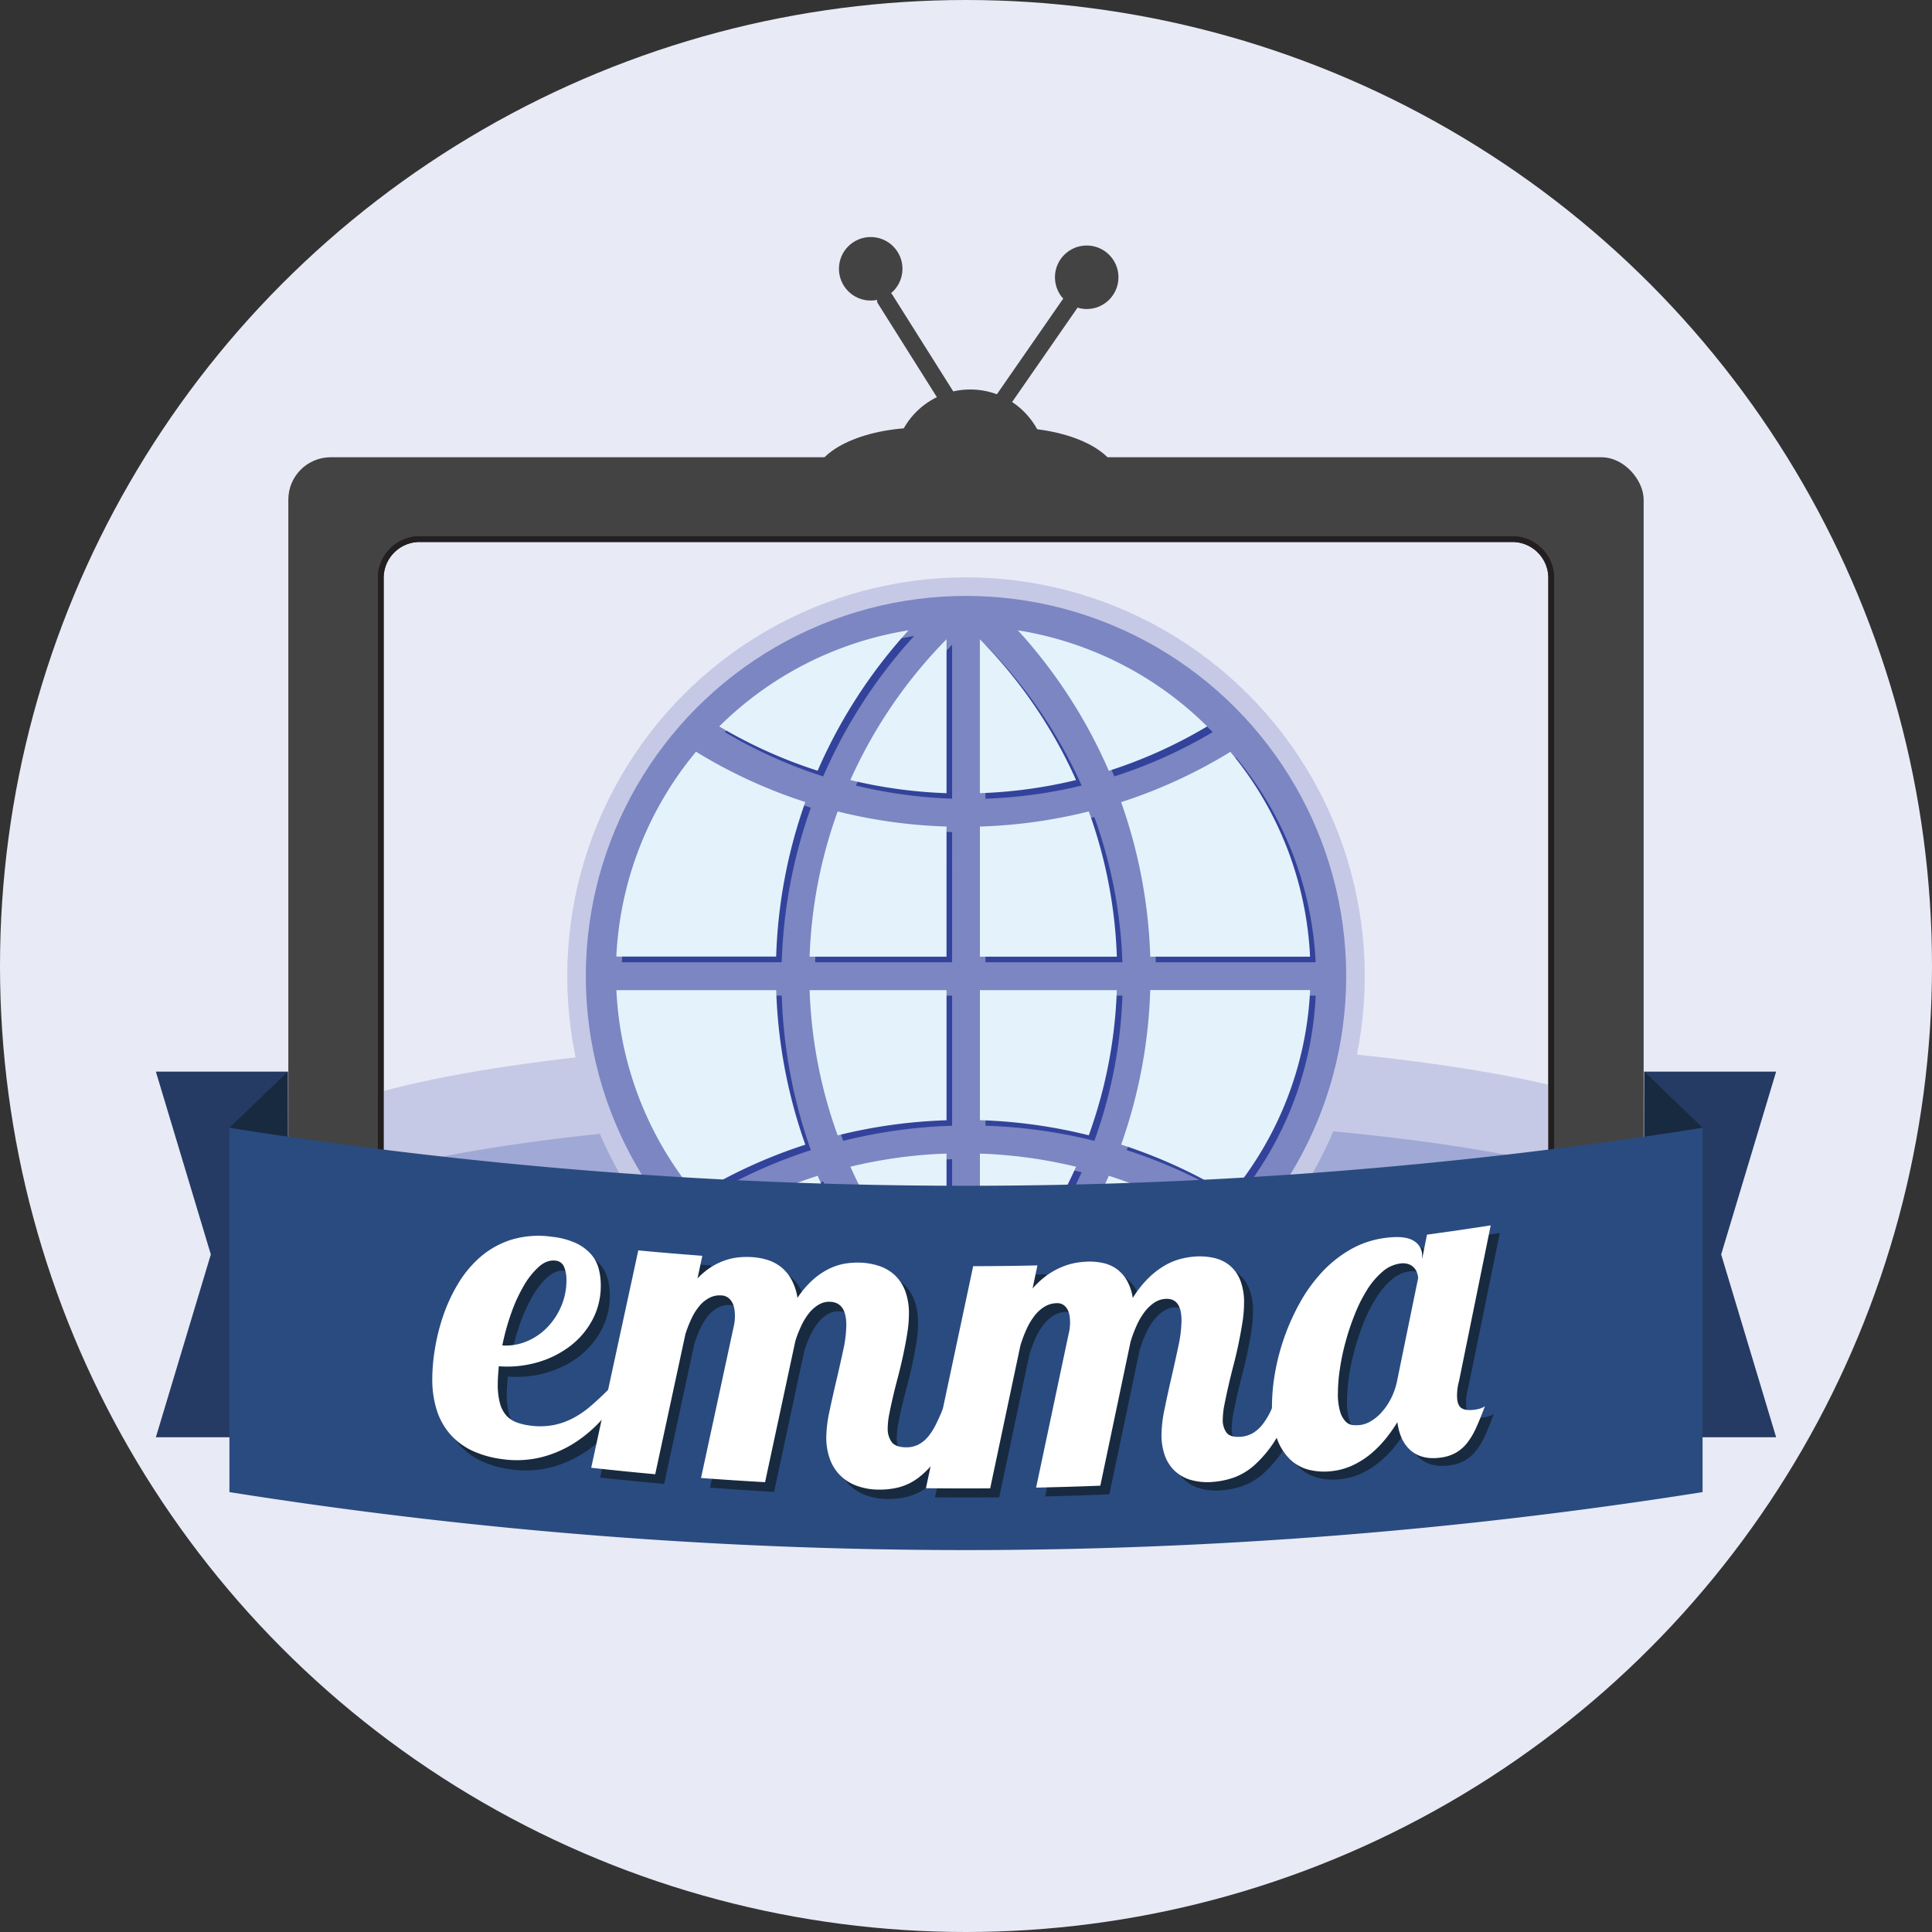 <svg xmlns="http://www.w3.org/2000/svg" viewBox="0 0 800 800"><rect x="0" y="0" width="800" height="800" fill="#333333" stroke="none"/><defs><style>.cls-1{fill:#e8eaf6;}.cls-2{fill:#434343;}.cls-3{fill:#231f20;}.cls-4{fill:#c5c9e6;}.cls-5{fill:#a0a8d5;}.cls-6{fill:#7b86c2;}.cls-7{fill:#5e6bb2;}.cls-8{fill:#33439b;}.cls-9{fill:#e4f2fb;}.cls-10{fill:#253b64;}.cls-11{fill:#182a3f;}.cls-12{fill:#2a4b80;}.cls-13{fill:#fff;}</style></defs><title>EMMA circle</title><g id="Layer_2" data-name="Layer 2"><g id="text"><circle class="cls-1" cx="400" cy="400" r="400"/><rect class="cls-2" x="119.39" y="189.34" width="561.21" height="419.16" rx="17.54" ry="17.54"/><circle class="cls-2" cx="401.75" cy="192.85" r="31.57"/><ellipse class="cls-2" cx="418.41" cy="198.99" rx="44.72" ry="21.92"/><ellipse class="cls-2" cx="381.59" cy="198.99" rx="44.72" ry="21.92"/><circle class="cls-2" cx="449.98" cy="114.81" r="13.15"/><path class="cls-2" d="M444.49,123.69c1.59,1.1,2.29,2.86,1.55,3.92l-41.31,59.57c-.74,1.06-2.62,1-4.21-.08s-2.29-2.86-1.55-3.92l41.31-59.57C441,122.56,442.9,122.59,444.49,123.69Z"/><path class="cls-2" d="M365.14,121.69c1.64-1,3.53-1,4.21.11L408,183.14c.69,1.09-.08,2.82-1.72,3.85s-3.53,1-4.21-.11l-38.63-61.34C362.73,124.44,363.5,122.72,365.14,121.69Z"/><circle class="cls-2" cx="360.54" cy="111.3" r="13.15"/><path class="cls-1" d="M173.73,223.24H626.27a16.05,16.05,0,0,1,16.05,16.05v321a16.05,16.05,0,0,1-16.05,16.05H173.73a16.06,16.06,0,0,1-16.06-16.06v-321a16.06,16.06,0,0,1,16.06-16.06Z"/><path class="cls-3" d="M626.27,224.42a14.92,14.92,0,0,1,14.87,14.87v321a14.92,14.92,0,0,1-14.87,14.87H173.73a14.92,14.92,0,0,1-14.87-14.87v-321a14.92,14.92,0,0,1,14.87-14.87H626.27m0-2.37H173.73a17.26,17.26,0,0,0-17.24,17.24v321a17.26,17.26,0,0,0,17.24,17.24H626.27a17.26,17.26,0,0,0,17.24-17.24v-321a17.26,17.26,0,0,0-17.24-17.24Z"/><path class="cls-4" d="M641,493V449.11c-51-12-138.1-19.88-235.74-19.88-104.54,0-196.26,9-246.26,22.49V493Z"/><path class="cls-5" d="M641,526V481.84C590,469.83,502.9,462,405.26,462,300.72,462,209,471,159,484.46V526Z"/><path class="cls-6" d="M641,557V514.58c-51-12-138.1-19.88-235.74-19.88-104.54,0-196.26,9-246.26,22.49V557Z"/><path class="cls-7" d="M641,591V547.32c-51-12-138.1-19.88-235.74-19.88-104.54,0-196.26,9-246.26,22.49V591Z"/><path class="cls-3" d="M626.27,224.42a14.92,14.92,0,0,1,14.87,14.87v321a14.92,14.92,0,0,1-14.87,14.87H173.73a14.92,14.92,0,0,1-14.87-14.87v-321a14.92,14.92,0,0,1,14.87-14.87H626.27m0-2.37H173.73a17.26,17.26,0,0,0-17.24,17.24v321a17.26,17.26,0,0,0,17.24,17.24H626.27a17.26,17.26,0,0,0,17.24-17.24v-321a17.26,17.26,0,0,0-17.24-17.24Z"/><circle class="cls-4" cx="400" cy="404.19" r="165.11"/><circle class="cls-6" cx="400" cy="404.19" r="157.43"/><path class="cls-8" d="M461.43,321.48a210.48,210.48,0,0,0-37.65-58.13,143.52,143.52,0,0,1,78.39,39.79A197.24,197.24,0,0,1,461.43,321.48ZM423.78,547.35a143.52,143.52,0,0,0,78.39-39.79,197.24,197.24,0,0,0-40.74-18.35A210.48,210.48,0,0,1,423.78,547.35ZM323.71,412.26H257.53a143.12,143.12,0,0,0,33,84.82,209.34,209.34,0,0,1,45.24-20.83A210.68,210.68,0,0,1,323.71,412.26Zm54.81-148.91a143.52,143.52,0,0,0-78.39,39.79,197.23,197.23,0,0,0,40.74,18.35A210.48,210.48,0,0,1,378.52,263.35Zm-42.77,71.1a209.34,209.34,0,0,1-45.24-20.83,143.12,143.12,0,0,0-33,84.82h66.18A210.68,210.68,0,0,1,335.75,334.45ZM300.13,507.56a143.52,143.52,0,0,0,78.39,39.79,210.48,210.48,0,0,1-37.65-58.13A197.23,197.23,0,0,0,300.13,507.56ZM447.88,325.28A198.23,198.23,0,0,0,408.06,267v63.72A197.76,197.76,0,0,0,447.88,325.28ZM354.43,485.41a198.23,198.23,0,0,0,39.82,58.28V480A197.76,197.76,0,0,0,354.43,485.41Zm112.13-9.16a209.34,209.34,0,0,1,45.24,20.83,143.12,143.12,0,0,0,33-84.82H478.59A210.68,210.68,0,0,1,466.55,476.25Zm-58.49,67.45a198.23,198.23,0,0,0,39.82-58.28A197.76,197.76,0,0,0,408.06,480Zm70.53-145.26h66.18a143.12,143.12,0,0,0-33-84.82,209.34,209.34,0,0,1-45.24,20.83A210.68,210.68,0,0,1,478.59,398.43Zm-70.53,67.7a213.06,213.06,0,0,1,45.08,6.26,195.94,195.94,0,0,0,11.62-60.14H408.06ZM394.24,344.56a213.06,213.06,0,0,1-45.08-6.26,195.94,195.94,0,0,0-11.62,60.14h56.69Zm70.52,53.88a195.94,195.94,0,0,0-11.62-60.14,213.06,213.06,0,0,1-45.08,6.26v53.88ZM394.24,267a198.23,198.23,0,0,0-39.82,58.28,197.76,197.76,0,0,0,39.82,5.44ZM337.55,412.26a196,196,0,0,0,11.62,60.14,213.06,213.06,0,0,1,45.08-6.26V412.26Z"/><path class="cls-9" d="M459.13,319.18A210.47,210.47,0,0,0,421.48,261a143.52,143.52,0,0,1,78.39,39.79A197.23,197.23,0,0,1,459.13,319.18ZM421.48,545a143.52,143.52,0,0,0,78.39-39.79,197.23,197.23,0,0,0-40.74-18.35A210.47,210.47,0,0,1,421.48,545ZM321.41,410H255.23a143.12,143.12,0,0,0,33,84.82,209.33,209.33,0,0,1,45.24-20.83A210.68,210.68,0,0,1,321.41,410ZM376.22,261a143.52,143.52,0,0,0-78.39,39.79,197.23,197.23,0,0,0,40.74,18.35A210.48,210.48,0,0,1,376.22,261Zm-42.77,71.1a209.33,209.33,0,0,1-45.24-20.83,143.12,143.12,0,0,0-33,84.82h66.18A210.68,210.68,0,0,1,333.45,332.14ZM297.83,505.26A143.52,143.52,0,0,0,376.22,545a210.48,210.48,0,0,1-37.65-58.13A197.23,197.23,0,0,0,297.83,505.26ZM445.57,323a198.23,198.23,0,0,0-39.82-58.28v63.72A197.76,197.76,0,0,0,445.57,323ZM352.12,483.11a198.23,198.23,0,0,0,39.82,58.28V477.67A197.76,197.76,0,0,0,352.12,483.11Zm112.13-9.16a209.33,209.33,0,0,1,45.24,20.83,143.12,143.12,0,0,0,33-84.82H476.29A210.68,210.68,0,0,1,464.25,473.94Zm-58.49,67.45a198.23,198.23,0,0,0,39.82-58.28,197.76,197.76,0,0,0-39.82-5.44Zm70.53-145.26h66.18a143.12,143.12,0,0,0-33-84.82,209.33,209.33,0,0,1-45.24,20.83A210.68,210.68,0,0,1,476.29,396.13Zm-70.53,67.7a213.06,213.06,0,0,1,45.08,6.26A195.94,195.94,0,0,0,462.45,410H405.76ZM391.94,342.25A213.06,213.06,0,0,1,346.86,336a195.94,195.94,0,0,0-11.62,60.14h56.69Zm70.52,53.88A195.94,195.94,0,0,0,450.84,336a213.06,213.06,0,0,1-45.08,6.26v53.88ZM391.94,264.7A198.23,198.23,0,0,0,352.12,323a197.76,197.76,0,0,0,39.82,5.44ZM335.24,410a196,196,0,0,0,11.62,60.14,213.06,213.06,0,0,1,45.08-6.26V410Z"/><polygon class="cls-10" points="64.54 443.74 119.17 443.74 119.17 595.14 64.54 595.14 87.3 519.44 64.54 443.74"/><polygon class="cls-10" points="735.46 595.14 680.84 595.14 680.84 443.74 735.46 443.74 712.7 519.44 735.46 595.14"/><polygon class="cls-11" points="119.17 443.74 119.22 472.42 94.98 467.01 119.17 443.74"/><polygon class="cls-11" points="680.89 443.74 680.84 472.42 705.07 467.01 680.89 443.74"/><path class="cls-12" d="M705,617.85a1949.82,1949.82,0,0,1-610,0V467a1949.8,1949.8,0,0,0,610,0Z"/><path class="cls-11" d="M261.85,580.23A90,90,0,0,1,253,591.92a55.56,55.56,0,0,1-11.22,9.66A47,47,0,0,1,228,607.63a42.59,42.59,0,0,1-16.62.78,41.56,41.56,0,0,1-11.82-3.31,28,28,0,0,1-9-6.49,27.66,27.66,0,0,1-5.77-9.91,41.94,41.94,0,0,1-2-13.66A77.75,77.75,0,0,1,183.79,563a84.62,84.62,0,0,1,3.4-13.68,68.51,68.51,0,0,1,6.17-13.36,45.91,45.91,0,0,1,9.3-11.19,36.49,36.49,0,0,1,12.8-7.15,38.77,38.77,0,0,1,16.76-1.26A31.55,31.55,0,0,1,242.32,519a19.13,19.13,0,0,1,6.19,4.59,14.8,14.8,0,0,1,3.14,6,26.54,26.54,0,0,1,.85,6.7,30.09,30.09,0,0,1-3.5,14.5,33.56,33.56,0,0,1-9.38,11,40.93,40.93,0,0,1-13.5,6.66A45.26,45.26,0,0,1,210.27,570q-.18,2-.31,3.87t-.13,3.44a30.19,30.19,0,0,0,.85,7.8,12.76,12.76,0,0,0,2.51,5.06,10.54,10.54,0,0,0,4.12,2.93,23.22,23.22,0,0,0,5.78,1.42,29.07,29.07,0,0,0,18.2-3.21,39.22,39.22,0,0,0,7.31-5.12q3.46-3,7-6.55ZM211.7,561.36a22.21,22.21,0,0,0,10-1.65,25.41,25.41,0,0,0,8.52-5.73,28.62,28.62,0,0,0,5.87-8.83,27.07,27.07,0,0,0,2.2-10.85,13.66,13.66,0,0,0-1-5.6,4.18,4.18,0,0,0-3.59-2.49q-3.5-.41-6.86,2.54a32.39,32.39,0,0,0-6.32,8,65.4,65.4,0,0,0-5.24,11.5A98,98,0,0,0,211.7,561.36Z"/><path class="cls-11" d="M402,587a79.78,79.78,0,0,1-8.34,18.05,42.25,42.25,0,0,1-9,10.22,23.42,23.42,0,0,1-8.93,4.5,32.86,32.86,0,0,1-8.07.92,26.35,26.35,0,0,1-10.28-2,18.47,18.47,0,0,1-6.67-4.89A18.83,18.83,0,0,1,347,607a26.8,26.8,0,0,1-1.13-7.73,53.62,53.62,0,0,1,1.31-10.87q1.3-6.2,2.84-12.7t2.84-12.58a50.9,50.9,0,0,0,1.31-10.47q0-9.44-6.67-9.67a8.49,8.49,0,0,0-4.69,1.17,14.62,14.62,0,0,0-4,3.47,25.6,25.6,0,0,0-3.24,5.25,49.59,49.59,0,0,0-2.52,6.49q-6.26,29.23-12.52,58.4Q307.3,617,294,616q6.75-31.27,13.5-62.6a18.36,18.36,0,0,0,.54-4.55,16.89,16.89,0,0,0-.27-3.07,8.18,8.18,0,0,0-.95-2.62,6.05,6.05,0,0,0-1.71-1.91,5.06,5.06,0,0,0-2.66-.86,9.3,9.3,0,0,0-5,1,13.45,13.45,0,0,0-4.14,3.38,24.25,24.25,0,0,0-3.28,5.23,50.33,50.33,0,0,0-2.52,6.45q-6.25,29-12.5,58-13.26-1.18-26.5-2.6,9.74-45,19.49-90.07Q281.3,523,294.57,524l-2,9.38a29.94,29.94,0,0,1,5.94-4.91,27.54,27.54,0,0,1,5.85-2.74,25.36,25.36,0,0,1,5.58-1.16,35.45,35.45,0,0,1,5.13-.09,26.94,26.94,0,0,1,6.75,1.24,16.91,16.91,0,0,1,5.58,3,17.56,17.56,0,0,1,4.14,5.11,23.15,23.15,0,0,1,2.43,7.44,37.67,37.67,0,0,1,6.85-7.92A29.63,29.63,0,0,1,347.7,529a24,24,0,0,1,6.4-1.93,33,33,0,0,1,5.59-.37,28.16,28.16,0,0,1,8.16,1.38,17.57,17.57,0,0,1,6.49,3.82,17.3,17.3,0,0,1,4.28,6.54,26.28,26.28,0,0,1,1.53,9.46,50.93,50.93,0,0,1-.68,7.95q-.68,4.26-1.62,8.69t-2.12,8.82q-1.17,4.39-2.12,8.41T372,589.2a32,32,0,0,0-.68,6.05,9.34,9.34,0,0,0,1.58,5.6q1.58,2.19,5.81,2.26a11,11,0,0,0,5.23-1.1,13,13,0,0,0,4.06-3.29,25.65,25.65,0,0,0,3.29-5.14q1.49-3,2.93-6.59Z"/><path class="cls-11" d="M540.64,580a89.24,89.24,0,0,1-8.31,18.87,48.77,48.77,0,0,1-9,11.11,26.38,26.38,0,0,1-8.9,5.38,34.34,34.34,0,0,1-8.05,1.71,25.16,25.16,0,0,1-10.26-1,16.1,16.1,0,0,1-6.66-4.24,16.65,16.65,0,0,1-3.65-6.42,25.75,25.75,0,0,1-1.13-7.62,55.47,55.47,0,0,1,1.31-11q1.3-6.33,2.84-13t2.84-12.85a52.77,52.77,0,0,0,1.31-10.6c0-6.29-2.22-9.29-6.66-9a9.19,9.19,0,0,0-4.68,1.63,17,17,0,0,0-4,3.86,29.34,29.34,0,0,0-3.24,5.57,54.59,54.59,0,0,0-2.52,6.74q-6.26,29.84-12.52,59.63-13.29.56-26.59.87,6.76-31.93,13.52-63.92a19,19,0,0,0,.54-4.6,16.35,16.35,0,0,0-.27-3,7.44,7.44,0,0,0-.95-2.53,5.23,5.23,0,0,0-1.71-1.74,4.7,4.7,0,0,0-2.66-.59,10,10,0,0,0-5,1.49,15.5,15.5,0,0,0-4.15,3.79,27.64,27.64,0,0,0-3.29,5.55,55.86,55.86,0,0,0-2.52,6.7q-6.27,29.64-12.53,59.23-13.3.13-26.6,0,9.78-45.93,19.56-92,13.3-.06,26.6-.38l-2,9.57a34.73,34.73,0,0,1,5.95-5.49,31.06,31.06,0,0,1,5.86-3.31,27.11,27.11,0,0,1,5.59-1.71,36,36,0,0,1,5.14-.59,25.94,25.94,0,0,1,6.76.58,15.05,15.05,0,0,1,5.59,2.49,15.22,15.22,0,0,1,4.14,4.7,21.22,21.22,0,0,1,2.43,7.2,43.56,43.56,0,0,1,6.84-8.59,34,34,0,0,1,6.84-5.12,26.28,26.28,0,0,1,6.39-2.56,34.12,34.12,0,0,1,5.58-.92,27,27,0,0,1,8.14.58,15.52,15.52,0,0,1,6.48,3.18,15.11,15.11,0,0,1,4.27,6.12,25.15,25.15,0,0,1,1.53,9.31,52.15,52.15,0,0,1-.67,8q-.67,4.33-1.62,8.85t-2.11,9q-1.17,4.5-2.11,8.62t-1.62,7.63a33.07,33.07,0,0,0-.67,6.12,8.67,8.67,0,0,0,1.57,5.45q1.57,2,5.8,1.69a11.79,11.79,0,0,0,5.21-1.61,15,15,0,0,0,4-3.68,29.1,29.1,0,0,0,3.28-5.47q1.48-3.15,2.92-6.88Z"/><path class="cls-11" d="M607.86,575.13a20.21,20.21,0,0,0-.63,3.1,24.62,24.62,0,0,0-.18,2.95q0,3.87,1.83,5.07t5.68.62a13.12,13.12,0,0,0,2.23-.52,6.74,6.74,0,0,0,1.79-.91q-1.88,5.06-3.57,8.82a30.48,30.48,0,0,1-3.75,6.37,16.33,16.33,0,0,1-4.69,4.12,17.32,17.32,0,0,1-6.22,2q-7.61,1.09-12.26-2.75t-5.73-11.87a62.66,62.66,0,0,1-4.79,6.82,45.15,45.15,0,0,1-6.1,6.24A34.67,34.67,0,0,1,564,610a27.77,27.77,0,0,1-9,2.5,26.25,26.25,0,0,1-9.16-.55,17.34,17.34,0,0,1-7.81-4.24,22.33,22.33,0,0,1-5.48-8.64,38.94,38.94,0,0,1-2.07-13.65,80.43,80.43,0,0,1,1.26-13.6,92.94,92.94,0,0,1,10.38-29.19A64.87,64.87,0,0,1,551.28,530a49.88,49.88,0,0,1,11.89-9.42,39.14,39.14,0,0,1,14.61-4.79c5.2-.66,9-.27,11.33,1.21a6.92,6.92,0,0,1,3.54,6.17v1.35l2-10.07q13.2-1.84,26.38-3.92Q614.44,542.88,607.86,575.13ZM591,532.51a6.94,6.94,0,0,0-.36-2,6.2,6.2,0,0,0-1.21-2.17,5.68,5.68,0,0,0-2.28-1.58,7.39,7.39,0,0,0-3.67-.28,14,14,0,0,0-7.3,3.45,32.94,32.94,0,0,0-6.32,7.48,62.1,62.1,0,0,0-5.11,10.09,101,101,0,0,0-3.81,11.36,97,97,0,0,0-2.38,11.33,69,69,0,0,0-.81,9.84,25.23,25.23,0,0,0,1,8.07,9.56,9.56,0,0,0,2.38,4,4.82,4.82,0,0,0,3,1.31,17.33,17.33,0,0,0,2.87-.07,11.53,11.53,0,0,0,4.35-1.56,18.65,18.65,0,0,0,4.39-3.6,26.71,26.71,0,0,0,3.85-5.57,28.52,28.52,0,0,0,2.64-7.44Q586.57,553.87,591,532.51Z"/><path class="cls-13" d="M258.1,576.11a89.45,89.45,0,0,1-8.84,11.66A55.4,55.4,0,0,1,238,597.4a46.85,46.85,0,0,1-13.81,6,42.6,42.6,0,0,1-16.62.74,41.61,41.61,0,0,1-11.81-3.34,28.13,28.13,0,0,1-9-6.52,27.8,27.8,0,0,1-5.76-9.92,42,42,0,0,1-2-13.66,77.81,77.81,0,0,1,1.07-12.05,84.59,84.59,0,0,1,3.4-13.67,68.28,68.28,0,0,1,6.17-13.35,45.74,45.74,0,0,1,9.3-11.17,36.34,36.34,0,0,1,12.8-7.12,38.76,38.76,0,0,1,16.76-1.22,31.58,31.58,0,0,1,10.09,2.68,19.17,19.17,0,0,1,6.19,4.61,14.85,14.85,0,0,1,3.14,6,26.58,26.58,0,0,1,.85,6.7,30,30,0,0,1-3.5,14.49,33.43,33.43,0,0,1-9.38,10.93,40.83,40.83,0,0,1-13.49,6.63,45.25,45.25,0,0,1-15.85,1.58q-.18,2-.31,3.87t-.13,3.44a30.23,30.23,0,0,0,.85,7.8,12.82,12.82,0,0,0,2.51,5.06,10.57,10.57,0,0,0,4.12,2.94,23.31,23.31,0,0,0,5.78,1.43,30.36,30.36,0,0,0,9.9-.2,30,30,0,0,0,8.3-3,39.18,39.18,0,0,0,7.31-5.11q3.45-3,7-6.53Zm-50.13-19a22.19,22.19,0,0,0,10-1.63,25.29,25.29,0,0,0,8.51-5.71,28.52,28.52,0,0,0,5.87-8.81,27,27,0,0,0,2.2-10.84,13.67,13.67,0,0,0-1-5.6A4.19,4.19,0,0,0,230,522q-3.5-.42-6.86,2.52a32.27,32.27,0,0,0-6.32,8A65.16,65.16,0,0,0,211.6,544,97.82,97.82,0,0,0,208,557.11Z"/><path class="cls-13" d="M398.21,583.25a79.55,79.55,0,0,1-8.34,18,42.08,42.08,0,0,1-9,10.2,23.36,23.36,0,0,1-8.93,4.48,32.86,32.86,0,0,1-8.07.89,26.41,26.41,0,0,1-10.28-2.05,18.56,18.56,0,0,1-6.67-4.91,18.89,18.89,0,0,1-3.65-6.79,26.87,26.87,0,0,1-1.13-7.73,53.53,53.53,0,0,1,1.31-10.87q1.31-6.19,2.84-12.7t2.84-12.57a50.83,50.83,0,0,0,1.31-10.47c0-6.29-2.22-9.51-6.67-9.69a8.48,8.48,0,0,0-4.69,1.15,14.58,14.58,0,0,0-4,3.46,25.64,25.64,0,0,0-3.24,5.24,49.47,49.47,0,0,0-2.52,6.48q-6.26,29.21-12.52,58.37Q303.55,613,290.28,612q6.75-31.25,13.5-62.56a18.4,18.4,0,0,0,.54-4.55,16.83,16.83,0,0,0-.27-3.07,8.19,8.19,0,0,0-.94-2.63,6.09,6.09,0,0,0-1.71-1.92,5.08,5.08,0,0,0-2.65-.86,9.26,9.26,0,0,0-5,1,13.38,13.38,0,0,0-4.14,3.37,24.14,24.14,0,0,0-3.28,5.22,50.16,50.16,0,0,0-2.52,6.45q-6.25,29-12.5,58-13.26-1.21-26.5-2.68,9.74-44.94,19.49-90Q277.55,519,290.82,520l-2,9.37a29.77,29.77,0,0,1,5.94-4.89,27.44,27.44,0,0,1,5.85-2.72,25.29,25.29,0,0,1,5.58-1.15,35.17,35.17,0,0,1,5.13-.07,27,27,0,0,1,6.75,1.26,17,17,0,0,1,5.58,3.05,17.65,17.65,0,0,1,4.14,5.12,23.22,23.22,0,0,1,2.43,7.45,37.54,37.54,0,0,1,6.85-7.9,29.58,29.58,0,0,1,6.85-4.43,24,24,0,0,1,6.4-1.92,33,33,0,0,1,5.59-.35,28.15,28.15,0,0,1,8.16,1.4,17.63,17.63,0,0,1,6.49,3.84,17.35,17.35,0,0,1,4.28,6.55,26.35,26.35,0,0,1,1.53,9.46,50.86,50.86,0,0,1-.68,7.94q-.68,4.26-1.62,8.69T372,569.5q-1.17,4.38-2.12,8.4t-1.62,7.47a31.81,31.81,0,0,0-.68,6.05,9.36,9.36,0,0,0,1.58,5.61q1.58,2.19,5.81,2.27a11,11,0,0,0,5.23-1.09,12.92,12.92,0,0,0,4.06-3.27,25.49,25.49,0,0,0,3.29-5.14q1.49-3,2.93-6.58Z"/><path class="cls-13" d="M536.9,576.61a89,89,0,0,1-8.31,18.85,48.58,48.58,0,0,1-9,11.08,26.3,26.3,0,0,1-8.9,5.36,34.24,34.24,0,0,1-8.05,1.69,25.2,25.2,0,0,1-10.26-1,16.15,16.15,0,0,1-6.66-4.25,16.71,16.71,0,0,1-3.65-6.43,25.8,25.8,0,0,1-1.13-7.62,55.45,55.45,0,0,1,1.31-11q1.3-6.32,2.84-13t2.84-12.85a52.68,52.68,0,0,0,1.31-10.6c0-6.29-2.22-9.29-6.66-9a9.16,9.16,0,0,0-4.68,1.61,16.86,16.86,0,0,0-4,3.85,29.08,29.08,0,0,0-3.24,5.56,54.51,54.51,0,0,0-2.52,6.73q-6.26,29.83-12.52,59.6-13.29.52-26.59.8,6.76-31.91,13.52-63.89a19,19,0,0,0,.54-4.6,16.4,16.4,0,0,0-.27-3,7.46,7.46,0,0,0-.95-2.53,5.25,5.25,0,0,0-1.71-1.75,4.72,4.72,0,0,0-2.66-.6,10,10,0,0,0-5,1.47,15.48,15.48,0,0,0-4.15,3.77,27.5,27.5,0,0,0-3.29,5.54,55.52,55.52,0,0,0-2.52,6.69q-6.27,29.63-12.53,59.2-13.3.09-26.6-.06,9.78-45.9,19.56-91.94,13.3,0,26.6-.31l-2,9.57a34.51,34.51,0,0,1,5.95-5.48,31,31,0,0,1,5.86-3.3A27.24,27.24,0,0,1,445,523a36,36,0,0,1,5.14-.58,26,26,0,0,1,6.76.6,15.09,15.09,0,0,1,5.59,2.51,15.29,15.29,0,0,1,4.14,4.71,21.26,21.26,0,0,1,2.43,7.21,43.41,43.41,0,0,1,6.85-8.58,33.91,33.91,0,0,1,6.84-5.1,26.19,26.19,0,0,1,6.39-2.55,33.8,33.8,0,0,1,5.58-.9,27.1,27.1,0,0,1,8.14.6,15.57,15.57,0,0,1,6.48,3.2,15.19,15.19,0,0,1,4.27,6.13,25.18,25.18,0,0,1,1.53,9.31,52.22,52.22,0,0,1-.67,8q-.68,4.32-1.62,8.85t-2.11,9q-1.17,4.49-2.11,8.61T507,581.67a33,33,0,0,0-.68,6.12,8.68,8.68,0,0,0,1.57,5.45q1.57,2,5.8,1.7a11.75,11.75,0,0,0,5.22-1.6,14.93,14.93,0,0,0,4-3.67,29.07,29.07,0,0,0,3.28-5.46q1.48-3.14,2.92-6.87Z"/><path class="cls-13" d="M604.14,571.93a20.22,20.22,0,0,0-.63,3.1,24.88,24.88,0,0,0-.18,2.95q0,3.87,1.83,5.08c1.22.81,3.12,1,5.68.64a13.17,13.17,0,0,0,2.24-.52,6.78,6.78,0,0,0,1.79-.9q-1.88,5.05-3.58,8.81a30.32,30.32,0,0,1-3.75,6.36,16.29,16.29,0,0,1-4.7,4.1,17.33,17.33,0,0,1-6.22,2q-7.61,1.07-12.27-2.78t-5.73-11.89a62.24,62.24,0,0,1-4.8,6.81,45,45,0,0,1-6.1,6.23,34.51,34.51,0,0,1-7.49,4.79,27.74,27.74,0,0,1-9,2.48,26.27,26.27,0,0,1-9.16-.57,17.43,17.43,0,0,1-7.82-4.27,22.41,22.41,0,0,1-5.48-8.65,39,39,0,0,1-2.07-13.65,80.56,80.56,0,0,1,1.26-13.6,92.68,92.68,0,0,1,10.38-29.16,64.64,64.64,0,0,1,9.16-12.62,49.71,49.71,0,0,1,11.89-9.39A39.07,39.07,0,0,1,574,512.54c5.2-.65,9-.24,11.34,1.24a6.94,6.94,0,0,1,3.54,6.18q0,.67,0,1.35l2-10.06q13.21-1.8,26.39-3.85Q610.71,539.7,604.14,571.93Zm-16.92-42.66a7,7,0,0,0-.36-2,6.2,6.2,0,0,0-1.21-2.18,5.71,5.71,0,0,0-2.28-1.59,7.41,7.41,0,0,0-3.67-.29,13.93,13.93,0,0,0-7.31,3.43,32.8,32.8,0,0,0-6.32,7.46A62,62,0,0,0,561,544.22a100.53,100.53,0,0,0-3.81,11.35,96.64,96.64,0,0,0-2.38,11.32,69,69,0,0,0-.81,9.84,25.3,25.3,0,0,0,1,8.07,9.62,9.62,0,0,0,2.38,4,4.83,4.83,0,0,0,3,1.32,17.31,17.31,0,0,0,2.87-.06,11.51,11.51,0,0,0,4.35-1.55,18.63,18.63,0,0,0,4.39-3.59,26.63,26.63,0,0,0,3.85-5.56,28.48,28.48,0,0,0,2.64-7.43Q582.83,550.62,587.22,529.27Z"/></g></g></svg>